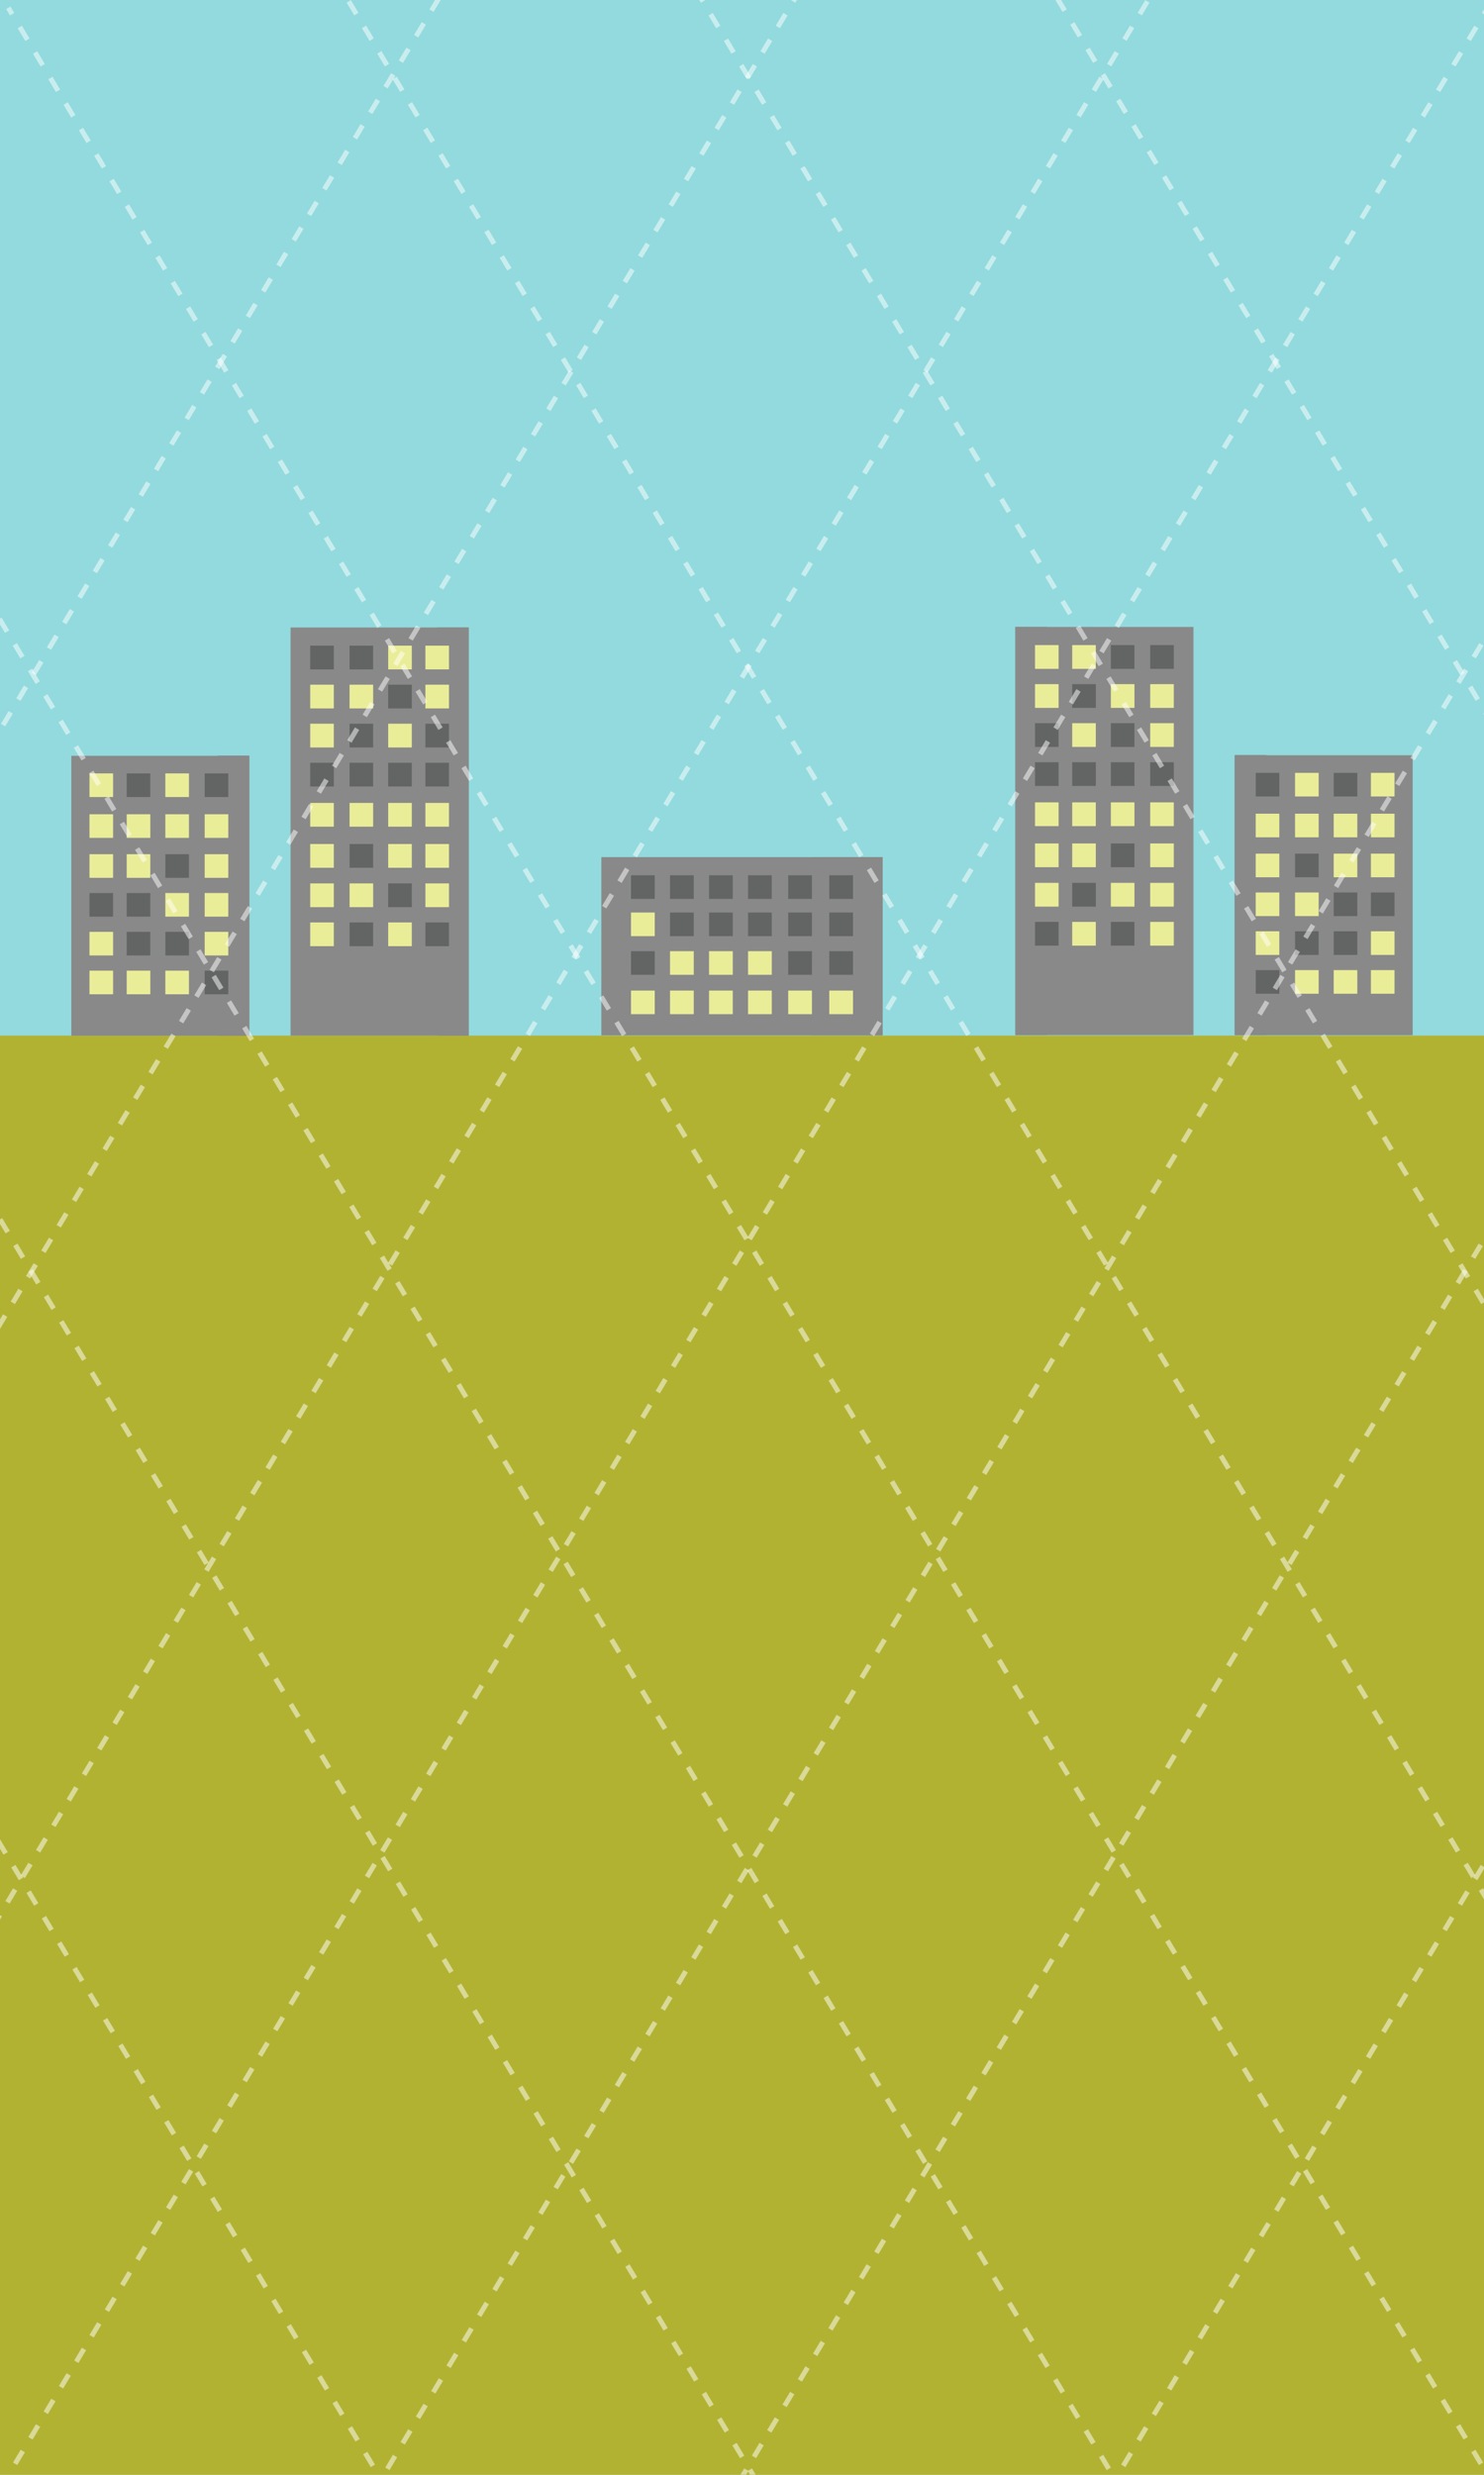 <?xml version="1.0" encoding="utf-8"?>
<!-- Generator: Adobe Illustrator 16.0.0, SVG Export Plug-In . SVG Version: 6.00 Build 0)  -->
<!DOCTYPE svg PUBLIC "-//W3C//DTD SVG 1.1//EN" "http://www.w3.org/Graphics/SVG/1.1/DTD/svg11.dtd">
<svg version="1.1" id="Layer_1" xmlns="http://www.w3.org/2000/svg" xmlns:xlink="http://www.w3.org/1999/xlink" x="0px" y="0px"
	 width="300px" height="500px" viewBox="0 0 300 500" enable-background="new 0 0 300 500" xml:space="preserve">
<rect x="0" fill="#92DADD" width="300" height="500"/>
<rect x="0" y="209.243" fill="#B2B232" width="300" height="290.757"/>
<g>
	<rect x="424.105" y="200.891" fill="#898989" width="36.005" height="56.552"/>
	<rect x="427.774" y="204.448" fill="#EAED98" width="4.771" height="4.771"/>
	<rect x="435.297" y="204.448" fill="#EAED98" width="4.771" height="4.771"/>
	<rect x="445.813" y="200.891" fill="#B0AFAA" width="14.297" height="56.552"/>
	<rect x="443.108" y="204.448" fill="#636464" width="4.771" height="4.771"/>
	<rect x="451.064" y="204.448" fill="#EAED98" width="4.771" height="4.771"/>
	<rect x="427.774" y="212.702" fill="#EAED98" width="4.771" height="4.771"/>
	<rect x="435.297" y="212.702" fill="#EAED98" width="4.771" height="4.771"/>
	<rect x="443.108" y="212.702" fill="#EAED98" width="4.771" height="4.771"/>
	<rect x="451.063" y="212.702" fill="#636464" width="4.771" height="4.771"/>
	<rect x="427.774" y="220.771" fill="#636464" width="4.771" height="4.771"/>
	<rect x="435.297" y="220.771" fill="#636464" width="4.771" height="4.771"/>
	<rect x="443.108" y="220.771" fill="#EAED98" width="4.771" height="4.771"/>
	<rect x="451.063" y="220.771" fill="#EAED98" width="4.771" height="4.771"/>
	<rect x="427.774" y="228.615" fill="#EAED98" width="4.771" height="4.771"/>
	<rect x="435.297" y="228.615" fill="#636464" width="4.771" height="4.771"/>
	<rect x="443.108" y="228.615" fill="#EAED98" width="4.771" height="4.771"/>
	<rect x="451.063" y="228.615" fill="#EAED98" width="4.771" height="4.771"/>
	<rect x="427.774" y="236.458" fill="#EAED98" width="4.771" height="4.771"/>
	<rect x="435.297" y="236.458" fill="#EAED98" width="4.771" height="4.771"/>
	<rect x="443.108" y="236.458" fill="#636464" width="4.771" height="4.771"/>
	<rect x="451.063" y="236.458" fill="#636464" width="4.771" height="4.771"/>
	<rect x="427.774" y="244.302" fill="#636464" width="4.771" height="4.771"/>
	<rect x="435.297" y="244.302" fill="#EAED98" width="4.771" height="4.771"/>
	<rect x="443.108" y="244.302" fill="#EAED98" width="4.771" height="4.771"/>
	<rect x="451.063" y="244.302" fill="#636464" width="4.771" height="4.771"/>
</g>
<g>
	<rect x="473.235" y="128.237" fill="#898989" width="36.005" height="56.553"/>
	<rect x="476.904" y="131.794" fill="#636464" width="4.771" height="4.771"/>
	<rect x="484.426" y="131.794" fill="#636464" width="4.771" height="4.771"/>
	<rect x="494.943" y="128.237" fill="#B0AFAA" width="14.297" height="56.553"/>
	<rect x="492.238" y="131.794" fill="#EAED98" width="4.771" height="4.771"/>
	<rect x="500.194" y="131.794" fill="#636464" width="4.771" height="4.771"/>
	<rect x="476.904" y="140.048" fill="#EAED98" width="4.771" height="4.771"/>
	<rect x="484.426" y="140.048" fill="#EAED98" width="4.771" height="4.771"/>
	<rect x="492.238" y="140.048" fill="#636464" width="4.771" height="4.771"/>
	<rect x="500.193" y="140.048" fill="#EAED98" width="4.771" height="4.771"/>
	<rect x="476.904" y="148.118" fill="#EAED98" width="4.771" height="4.771"/>
	<rect x="484.426" y="148.118" fill="#EAED98" width="4.771" height="4.771"/>
	<rect x="492.238" y="148.118" fill="#636464" width="4.771" height="4.771"/>
	<rect x="500.193" y="148.118" fill="#EAED98" width="4.771" height="4.771"/>
	<rect x="476.904" y="155.962" fill="#EAED98" width="4.771" height="4.771"/>
	<rect x="484.426" y="155.962" fill="#636464" width="4.771" height="4.771"/>
	<rect x="492.238" y="155.962" fill="#EAED98" width="4.771" height="4.771"/>
	<rect x="500.193" y="155.962" fill="#636464" width="4.771" height="4.771"/>
	<rect x="476.904" y="163.805" fill="#636464" width="4.771" height="4.771"/>
	<rect x="484.426" y="163.805" fill="#EAED98" width="4.771" height="4.771"/>
	<rect x="492.238" y="163.805" fill="#636464" width="4.771" height="4.771"/>
	<rect x="500.193" y="163.805" fill="#636464" width="4.771" height="4.771"/>
	<rect x="476.904" y="171.648" fill="#636464" width="4.771" height="4.771"/>
	<rect x="484.426" y="171.648" fill="#636464" width="4.771" height="4.771"/>
	<rect x="492.238" y="171.648" fill="#636464" width="4.771" height="4.771"/>
	<rect x="500.193" y="171.648" fill="#EAED98" width="4.771" height="4.771"/>
</g>
<g>
	<rect x="121.566" y="173.173" fill="#898989" width="56.869" height="36.004"/>
	<rect x="164.138" y="173.173" fill="#898989" width="14.297" height="36.004"/>
	<rect x="167.641" y="176.841" fill="#636464" width="4.798" height="4.771"/>
	<rect x="167.641" y="184.365" fill="#636464" width="4.798" height="4.771"/>
	<rect x="167.641" y="192.175" fill="#636464" width="4.798" height="4.771"/>
	<rect x="167.641" y="200.131" fill="#EAED98" width="4.798" height="4.771"/>
	<rect x="159.34" y="176.841" fill="#636464" width="4.797" height="4.771"/>
	<rect x="159.34" y="184.365" fill="#636464" width="4.797" height="4.771"/>
	<rect x="159.34" y="192.175" fill="#636464" width="4.797" height="4.771"/>
	<rect x="159.34" y="200.131" fill="#EAED98" width="4.797" height="4.771"/>
	<rect x="151.226" y="176.841" fill="#636464" width="4.796" height="4.771"/>
	<rect x="151.226" y="184.365" fill="#636464" width="4.796" height="4.771"/>
	<rect x="151.226" y="192.175" fill="#EAED98" width="4.796" height="4.771"/>
	<rect x="151.226" y="200.131" fill="#EAED98" width="4.796" height="4.771"/>
	<rect x="143.338" y="176.841" fill="#636464" width="4.797" height="4.771"/>
	<rect x="143.338" y="184.365" fill="#636464" width="4.797" height="4.771"/>
	<rect x="143.338" y="192.175" fill="#EAED98" width="4.797" height="4.771"/>
	<rect x="143.338" y="200.131" fill="#EAED98" width="4.797" height="4.771"/>
	<rect x="135.45" y="176.841" fill="#636464" width="4.798" height="4.771"/>
	<rect x="135.45" y="184.365" fill="#636464" width="4.798" height="4.771"/>
	<rect x="135.45" y="192.175" fill="#EAED98" width="4.798" height="4.771"/>
	<rect x="135.45" y="200.131" fill="#EAED98" width="4.798" height="4.771"/>
	<rect x="127.564" y="176.841" fill="#636464" width="4.798" height="4.771"/>
	<rect x="127.564" y="184.365" fill="#EAED98" width="4.798" height="4.771"/>
	<rect x="127.564" y="192.175" fill="#636464" width="4.798" height="4.771"/>
	<rect x="127.564" y="200.131" fill="#EAED98" width="4.798" height="4.771"/>
</g>
<g>
	<g>
		<rect x="14.421" y="152.699" fill="#898989" width="36.004" height="56.553"/>
		<rect x="18.09" y="156.256" fill="#EAED98" width="4.771" height="4.771"/>
		<rect x="25.614" y="156.256" fill="#636464" width="4.771" height="4.771"/>
		<rect x="33.424" y="156.256" fill="#EAED98" width="4.771" height="4.771"/>
		<rect x="43.99" y="152.661" fill="#898989" width="6.356" height="56.592"/>
		<rect x="41.379" y="156.256" fill="#636464" width="4.771" height="4.771"/>
		<rect x="18.09" y="164.51" fill="#EAED98" width="4.771" height="4.771"/>
		<rect x="25.614" y="164.51" fill="#EAED98" width="4.771" height="4.771"/>
		<rect x="33.424" y="164.51" fill="#EAED98" width="4.771" height="4.771"/>
		<rect x="41.379" y="164.51" fill="#EAED98" width="4.771" height="4.771"/>
		<rect x="18.09" y="172.58" fill="#EAED98" width="4.771" height="4.771"/>
		<rect x="25.614" y="172.58" fill="#EAED98" width="4.771" height="4.771"/>
		<rect x="33.424" y="172.58" fill="#636464" width="4.771" height="4.771"/>
		<rect x="41.379" y="172.58" fill="#EAED98" width="4.771" height="4.771"/>
		<rect x="18.09" y="180.424" fill="#636464" width="4.771" height="4.771"/>
		<rect x="25.614" y="180.424" fill="#636464" width="4.771" height="4.771"/>
		<rect x="33.424" y="180.424" fill="#EAED98" width="4.771" height="4.771"/>
		<rect x="41.379" y="180.424" fill="#EAED98" width="4.771" height="4.771"/>
		<rect x="18.09" y="188.267" fill="#EAED98" width="4.771" height="4.771"/>
		<rect x="25.614" y="188.267" fill="#636464" width="4.771" height="4.771"/>
		<rect x="33.424" y="188.267" fill="#636464" width="4.771" height="4.771"/>
		<rect x="41.379" y="188.267" fill="#EAED98" width="4.771" height="4.771"/>
		<rect x="18.09" y="196.11" fill="#EAED98" width="4.771" height="4.771"/>
		<rect x="25.614" y="196.11" fill="#EAED98" width="4.771" height="4.771"/>
		<rect x="33.424" y="196.11" fill="#EAED98" width="4.771" height="4.771"/>
		<rect x="41.379" y="196.11" fill="#636464" width="4.771" height="4.771"/>
	</g>
	<g>
		<rect x="58.739" y="126.775" fill="#898989" width="36.005" height="82.458"/>
		<rect x="88.384" y="126.775" fill="#898989" width="6.358" height="82.458"/>
		<rect x="85.998" y="170.521" fill="#EAED98" width="4.771" height="4.798"/>
		<rect x="78.475" y="170.521" fill="#EAED98" width="4.771" height="4.798"/>
		<rect x="70.665" y="170.521" fill="#636464" width="4.771" height="4.798"/>
		<rect x="62.709" y="170.521" fill="#EAED98" width="4.771" height="4.798"/>
		<rect x="85.998" y="162.22" fill="#EAED98" width="4.771" height="4.797"/>
		<rect x="78.475" y="162.22" fill="#EAED98" width="4.771" height="4.797"/>
		<rect x="70.664" y="162.22" fill="#EAED98" width="4.771" height="4.797"/>
		<rect x="62.709" y="162.22" fill="#EAED98" width="4.771" height="4.797"/>
		<rect x="85.998" y="154.106" fill="#636464" width="4.771" height="4.796"/>
		<rect x="78.475" y="154.106" fill="#636464" width="4.771" height="4.796"/>
		<rect x="70.664" y="154.106" fill="#636464" width="4.771" height="4.796"/>
		<rect x="62.709" y="154.106" fill="#636464" width="4.771" height="4.796"/>
		<rect x="85.998" y="146.219" fill="#636464" width="4.771" height="4.797"/>
		<rect x="78.475" y="146.219" fill="#EAED98" width="4.771" height="4.797"/>
		<rect x="70.664" y="146.219" fill="#636464" width="4.771" height="4.797"/>
		<rect x="62.709" y="146.219" fill="#EAED98" width="4.771" height="4.797"/>
		<rect x="85.998" y="138.331" fill="#EAED98" width="4.771" height="4.797"/>
		<rect x="78.475" y="138.331" fill="#636464" width="4.771" height="4.797"/>
		<rect x="70.664" y="138.331" fill="#EAED98" width="4.771" height="4.797"/>
		<rect x="62.709" y="138.331" fill="#EAED98" width="4.771" height="4.797"/>
		<rect x="85.998" y="130.444" fill="#EAED98" width="4.771" height="4.798"/>
		<rect x="78.475" y="130.444" fill="#EAED98" width="4.771" height="4.798"/>
		<rect x="70.664" y="130.444" fill="#636464" width="4.771" height="4.798"/>
		<rect x="62.709" y="130.444" fill="#636464" width="4.771" height="4.798"/>
		<rect x="85.999" y="186.368" fill="#636464" width="4.771" height="4.797"/>
		<rect x="78.475" y="186.368" fill="#EAED98" width="4.771" height="4.797"/>
		<rect x="70.665" y="186.368" fill="#636464" width="4.771" height="4.797"/>
		<rect x="62.71" y="186.368" fill="#EAED98" width="4.771" height="4.797"/>
		<rect x="85.999" y="178.48" fill="#EAED98" width="4.771" height="4.798"/>
		<rect x="78.475" y="178.48" fill="#636464" width="4.771" height="4.798"/>
		<rect x="70.665" y="178.48" fill="#EAED98" width="4.771" height="4.798"/>
		<rect x="62.71" y="178.48" fill="#EAED98" width="4.771" height="4.798"/>
	</g>
	<g>
		<g>
			<rect x="249.575" y="152.588" fill="#898989" width="36.004" height="56.553"/>
			<rect x="277.139" y="156.145" fill="#EAED98" width="4.771" height="4.771"/>
			<rect x="269.616" y="156.145" fill="#636464" width="4.771" height="4.771"/>
			<rect x="261.805" y="156.145" fill="#EAED98" width="4.771" height="4.771"/>
			<rect x="249.653" y="152.55" fill="#898989" width="6.357" height="56.592"/>
			<rect x="253.851" y="156.145" fill="#636464" width="4.771" height="4.771"/>
			<rect x="277.139" y="164.399" fill="#EAED98" width="4.771" height="4.771"/>
			<rect x="269.616" y="164.399" fill="#EAED98" width="4.771" height="4.771"/>
			<rect x="261.805" y="164.399" fill="#EAED98" width="4.771" height="4.771"/>
			<rect x="253.851" y="164.399" fill="#EAED98" width="4.771" height="4.771"/>
			<rect x="277.139" y="172.469" fill="#EAED98" width="4.771" height="4.771"/>
			<rect x="269.616" y="172.469" fill="#EAED98" width="4.771" height="4.771"/>
			<rect x="261.805" y="172.469" fill="#636464" width="4.771" height="4.771"/>
			<rect x="253.851" y="172.469" fill="#EAED98" width="4.771" height="4.771"/>
			<rect x="277.139" y="180.313" fill="#636464" width="4.771" height="4.771"/>
			<rect x="269.616" y="180.313" fill="#636464" width="4.771" height="4.771"/>
			<rect x="261.805" y="180.313" fill="#EAED98" width="4.771" height="4.771"/>
			<rect x="253.851" y="180.313" fill="#EAED98" width="4.771" height="4.771"/>
			<rect x="277.139" y="188.156" fill="#EAED98" width="4.771" height="4.771"/>
			<rect x="269.616" y="188.156" fill="#636464" width="4.771" height="4.771"/>
			<rect x="261.805" y="188.156" fill="#636464" width="4.771" height="4.771"/>
			<rect x="253.851" y="188.156" fill="#EAED98" width="4.771" height="4.771"/>
			<rect x="277.139" y="195.999" fill="#EAED98" width="4.771" height="4.771"/>
			<rect x="269.616" y="195.999" fill="#EAED98" width="4.771" height="4.771"/>
			<rect x="261.805" y="195.999" fill="#EAED98" width="4.771" height="4.771"/>
			<rect x="253.851" y="195.999" fill="#636464" width="4.771" height="4.771"/>
		</g>
		<g>
			<rect x="205.258" y="126.665" fill="#898989" width="36.004" height="82.458"/>
			<rect x="205.258" y="126.665" fill="#898989" width="6.358" height="82.458"/>
			<rect x="209.232" y="170.411" fill="#EAED98" width="4.771" height="4.798"/>
			<rect x="216.754" y="170.411" fill="#EAED98" width="4.771" height="4.798"/>
			<rect x="224.565" y="170.411" fill="#636464" width="4.771" height="4.798"/>
			<rect x="232.521" y="170.411" fill="#EAED98" width="4.771" height="4.798"/>
			<rect x="209.232" y="162.109" fill="#EAED98" width="4.771" height="4.797"/>
			<rect x="216.754" y="162.109" fill="#EAED98" width="4.771" height="4.797"/>
			<rect x="224.566" y="162.109" fill="#EAED98" width="4.771" height="4.797"/>
			<rect x="232.521" y="162.109" fill="#EAED98" width="4.771" height="4.797"/>
			<rect x="209.232" y="153.996" fill="#636464" width="4.771" height="4.796"/>
			<rect x="216.754" y="153.996" fill="#636464" width="4.771" height="4.796"/>
			<rect x="224.566" y="153.996" fill="#636464" width="4.771" height="4.796"/>
			<rect x="232.521" y="153.996" fill="#636464" width="4.771" height="4.796"/>
			<rect x="209.232" y="146.108" fill="#636464" width="4.771" height="4.797"/>
			<rect x="216.754" y="146.108" fill="#EAED98" width="4.771" height="4.797"/>
			<rect x="224.566" y="146.108" fill="#636464" width="4.771" height="4.797"/>
			<rect x="232.521" y="146.108" fill="#EAED98" width="4.771" height="4.797"/>
			<rect x="209.232" y="138.22" fill="#EAED98" width="4.771" height="4.797"/>
			<rect x="216.754" y="138.22" fill="#636464" width="4.771" height="4.797"/>
			<rect x="224.566" y="138.22" fill="#EAED98" width="4.771" height="4.797"/>
			<rect x="232.521" y="138.22" fill="#EAED98" width="4.771" height="4.797"/>
			<rect x="209.232" y="130.333" fill="#EAED98" width="4.771" height="4.798"/>
			<rect x="216.754" y="130.333" fill="#EAED98" width="4.771" height="4.798"/>
			<rect x="224.566" y="130.333" fill="#636464" width="4.771" height="4.798"/>
			<rect x="232.521" y="130.333" fill="#636464" width="4.771" height="4.798"/>
			<rect x="209.231" y="186.257" fill="#636464" width="4.771" height="4.797"/>
			<rect x="216.754" y="186.257" fill="#EAED98" width="4.771" height="4.797"/>
			<rect x="224.565" y="186.257" fill="#636464" width="4.771" height="4.797"/>
			<rect x="232.52" y="186.257" fill="#EAED98" width="4.771" height="4.797"/>
			<rect x="209.231" y="178.37" fill="#EAED98" width="4.771" height="4.798"/>
			<rect x="216.754" y="178.37" fill="#636464" width="4.771" height="4.798"/>
			<rect x="224.565" y="178.37" fill="#EAED98" width="4.771" height="4.798"/>
			<rect x="232.52" y="178.37" fill="#EAED98" width="4.771" height="4.798"/>
		</g>
	</g>
</g>
<g opacity="0.5">
	<g>
		<g>
			<line fill="none" stroke="#FFFFFF" stroke-miterlimit="10" x1="300.772" y1="1.585" x2="300" y2="2.871"/>
			
				<line fill="none" stroke="#FFFFFF" stroke-miterlimit="10" stroke-dasharray="3.006,3.006" x1="298.453" y1="5.449" x2="2.317" y2="499.01"/>
			<line fill="none" stroke="#FFFFFF" stroke-miterlimit="10" x1="1.544" y1="500.299" x2="0.772" y2="501.585"/>
		</g>
	</g>
	<g>
		<g>
			<line fill="none" stroke="#FFFFFF" stroke-miterlimit="10" x1="249.739" y1="-29.369" x2="248.967" y2="-28.083"/>
			
				<line fill="none" stroke="#FFFFFF" stroke-miterlimit="10" stroke-dasharray="3.006,3.006" x1="247.42" y1="-25.505" x2="-48.717" y2="468.057"/>
			<line fill="none" stroke="#FFFFFF" stroke-miterlimit="10" x1="-49.49" y1="469.346" x2="-50.261" y2="470.632"/>
		</g>
	</g>
	<g>
		<g>
			<line fill="none" stroke="#FFFFFF" stroke-miterlimit="10" x1="204.415" y1="-73.163" x2="203.644" y2="-71.876"/>
			
				<line fill="none" stroke="#FFFFFF" stroke-miterlimit="10" stroke-dasharray="3.006,3.006" x1="202.097" y1="-69.299" x2="-94.04" y2="424.263"/>
			<line fill="none" stroke="#FFFFFF" stroke-miterlimit="10" x1="-94.813" y1="425.552" x2="-95.585" y2="426.838"/>
		</g>
	</g>
	<g>
		<g>
			<line fill="none" stroke="#FFFFFF" stroke-miterlimit="10" x1="165.325" y1="-128.016" x2="164.554" y2="-126.73"/>
			
				<line fill="none" stroke="#FFFFFF" stroke-miterlimit="10" stroke-dasharray="3.006,3.006" x1="163.007" y1="-124.152" x2="-133.13" y2="369.409"/>
			<line fill="none" stroke="#FFFFFF" stroke-miterlimit="10" x1="-133.903" y1="370.698" x2="-134.675" y2="371.984"/>
		</g>
	</g>
	<g>
		<g>
			<line fill="none" stroke="#FFFFFF" stroke-miterlimit="10" x1="357.463" y1="33.533" x2="356.692" y2="34.819"/>
			
				<line fill="none" stroke="#FFFFFF" stroke-miterlimit="10" stroke-dasharray="3.006,3.006" x1="355.145" y1="37.397" x2="59.008" y2="530.958"/>
			<line fill="none" stroke="#FFFFFF" stroke-miterlimit="10" x1="58.235" y1="532.247" x2="57.463" y2="533.533"/>
		</g>
	</g>
	<g>
		<g>
			<line fill="none" stroke="#FFFFFF" stroke-miterlimit="10" x1="469.111" y1="94.788" x2="468.339" y2="96.074"/>
			
				<line fill="none" stroke="#FFFFFF" stroke-miterlimit="10" stroke-dasharray="3.006,3.006" x1="466.792" y1="98.652" x2="170.656" y2="592.213"/>
			<line fill="none" stroke="#FFFFFF" stroke-miterlimit="10" x1="169.882" y1="593.502" x2="169.111" y2="594.788"/>
		</g>
	</g>
	<g>
		<g>
			<line fill="none" stroke="#FFFFFF" stroke-miterlimit="10" x1="428.482" y1="36.278" x2="427.71" y2="37.564"/>
			
				<line fill="none" stroke="#FFFFFF" stroke-miterlimit="10" stroke-dasharray="3.006,3.006" x1="426.163" y1="40.142" x2="130.027" y2="533.703"/>
			<line fill="none" stroke="#FFFFFF" stroke-miterlimit="10" x1="129.254" y1="534.992" x2="128.482" y2="536.278"/>
		</g>
	</g>
</g>
<g opacity="0.5">
	<g>
		<g>
			<line fill="none" stroke="#FFFFFF" stroke-miterlimit="10" x1="1.681" y1="1.585" x2="2.453" y2="2.871"/>
			
				<line fill="none" stroke="#FFFFFF" stroke-miterlimit="10" stroke-dasharray="3.006,3.006" x1="3.999" y1="5.449" x2="300.136" y2="499.01"/>
			<line fill="none" stroke="#FFFFFF" stroke-miterlimit="10" x1="300.909" y1="500.299" x2="301.681" y2="501.585"/>
		</g>
	</g>
	<g>
		<g>
			<line fill="none" stroke="#FFFFFF" stroke-miterlimit="10" x1="52.714" y1="-29.369" x2="53.486" y2="-28.083"/>
			
				<line fill="none" stroke="#FFFFFF" stroke-miterlimit="10" stroke-dasharray="3.006,3.006" x1="55.032" y1="-25.505" x2="351.169" y2="468.057"/>
			<line fill="none" stroke="#FFFFFF" stroke-miterlimit="10" x1="351.943" y1="469.346" x2="352.714" y2="470.632"/>
		</g>
	</g>
	<g>
		<g>
			<line fill="none" stroke="#FFFFFF" stroke-miterlimit="10" x1="98.037" y1="-73.163" x2="98.809" y2="-71.876"/>
			
				<line fill="none" stroke="#FFFFFF" stroke-miterlimit="10" stroke-dasharray="3.006,3.006" x1="100.356" y1="-69.299" x2="396.492" y2="424.263"/>
			<line fill="none" stroke="#FFFFFF" stroke-miterlimit="10" x1="397.266" y1="425.552" x2="398.037" y2="426.838"/>
		</g>
	</g>
	<g>
		<g>
			<line fill="none" stroke="#FFFFFF" stroke-miterlimit="10" x1="137.127" y1="-128.016" x2="137.899" y2="-126.73"/>
			
				<line fill="none" stroke="#FFFFFF" stroke-miterlimit="10" stroke-dasharray="3.006,3.006" x1="139.446" y1="-124.152" x2="435.582" y2="369.409"/>
			<line fill="none" stroke="#FFFFFF" stroke-miterlimit="10" x1="436.356" y1="370.698" x2="437.127" y2="371.984"/>
		</g>
	</g>
	<g>
		<g>
			<line fill="none" stroke="#FFFFFF" stroke-miterlimit="10" x1="-55.01" y1="33.533" x2="-54.239" y2="34.819"/>
			
				<line fill="none" stroke="#FFFFFF" stroke-miterlimit="10" stroke-dasharray="3.006,3.006" x1="-52.692" y1="37.397" x2="243.445" y2="530.958"/>
			<line fill="none" stroke="#FFFFFF" stroke-miterlimit="10" x1="244.218" y1="532.247" x2="244.99" y2="533.533"/>
		</g>
	</g>
	<g>
		<g>
			<line fill="none" stroke="#FFFFFF" stroke-miterlimit="10" x1="-166.658" y1="94.788" x2="-165.886" y2="96.074"/>
			
				<line fill="none" stroke="#FFFFFF" stroke-miterlimit="10" stroke-dasharray="3.006,3.006" x1="-164.34" y1="98.652" x2="131.797" y2="592.213"/>
			<line fill="none" stroke="#FFFFFF" stroke-miterlimit="10" x1="132.57" y1="593.502" x2="133.342" y2="594.788"/>
		</g>
	</g>
	<g>
		<g>
			<line fill="none" stroke="#FFFFFF" stroke-miterlimit="10" x1="-126.029" y1="36.278" x2="-125.257" y2="37.564"/>
			
				<line fill="none" stroke="#FFFFFF" stroke-miterlimit="10" stroke-dasharray="3.006,3.006" x1="-123.711" y1="40.142" x2="172.426" y2="533.703"/>
			<line fill="none" stroke="#FFFFFF" stroke-miterlimit="10" x1="173.199" y1="534.992" x2="173.971" y2="536.278"/>
		</g>
	</g>
</g>
</svg>
